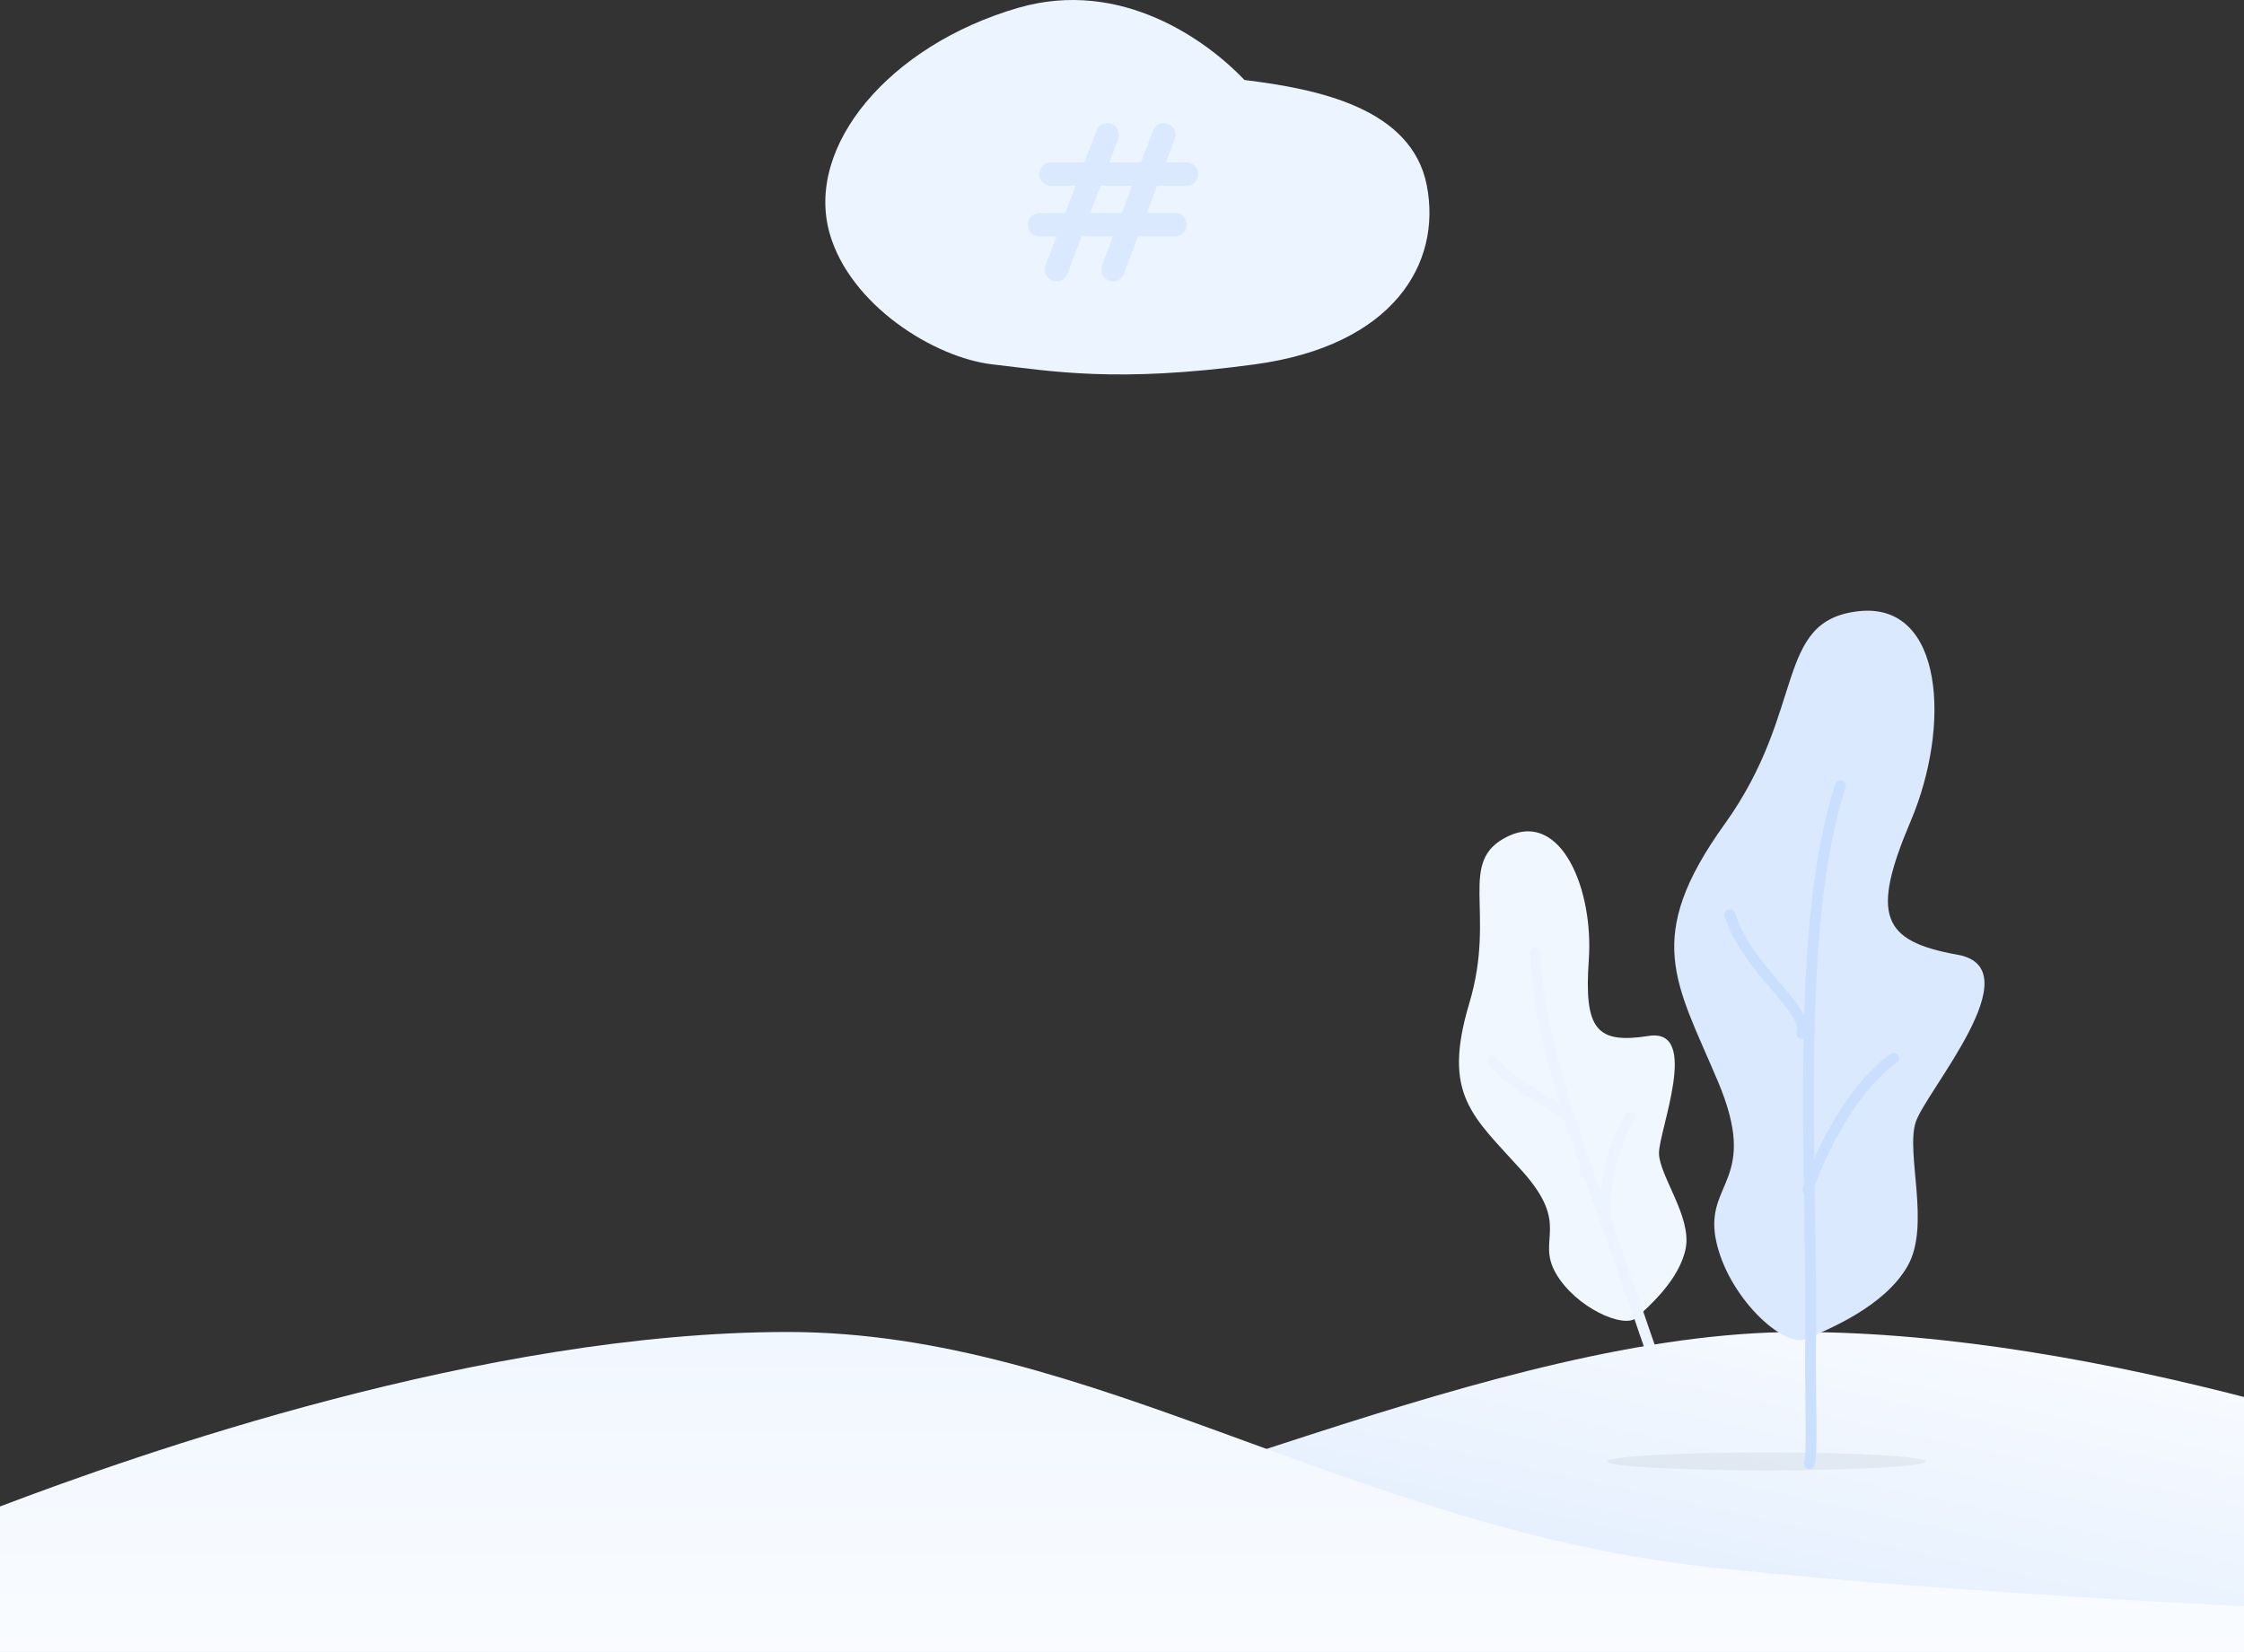 <svg width="1248" height="919" viewBox="0 0 1248 919" fill="none" xmlns="http://www.w3.org/2000/svg">
<rect x="0" y="0" width="1248" height="919" fill="#333333" stroke="none"/>
<rect width="1438" height="1054" fill="black" fill-opacity="0"/>
<rect width="336" height="209" fill="black" fill-opacity="0" transform="translate(459)"/>
<path fill-rule="evenodd" clip-rule="evenodd" d="M793.52 103.184C801.945 146.526 774.971 192.267 697.718 202.724C620.466 213.181 584.721 206.435 552.082 202.724C519.444 199.013 472.72 169.603 461.405 129.832C447.614 81.358 494.541 25.185 566.221 4.366C624.013 -12.419 671.781 23.116 692.14 44.502C732.299 49.439 785.096 59.842 793.52 103.184Z" fill="#ECF4FF"/>
<rect width="82" height="75" fill="black" fill-opacity="0" transform="translate(578 75)"/>
<path d="M615.857 75L587.571 150" stroke="#DAE9FE" stroke-width="13" stroke-linecap="round" stroke-linejoin="round"/>
<path d="M647.286 75L619 150" stroke="#DAE9FE" stroke-width="13" stroke-linecap="round" stroke-linejoin="round"/>
<path d="M659.857 96.875H584.429" stroke="#DAE9FE" stroke-width="13" stroke-linecap="round" stroke-linejoin="round"/>
<path d="M653.571 125H578.143" stroke="#DAE9FE" stroke-width="13" stroke-linecap="round" stroke-linejoin="round"/>
<rect width="125" height="317" fill="black" fill-opacity="0" transform="translate(809 463.182) rotate(-1)"/>
<path fill-rule="evenodd" clip-rule="evenodd" d="M910.129 733.069C903.194 739.423 876.19 727.429 865.233 708.271C854.275 689.114 873.855 681.885 846.519 651.416C819.183 620.948 801.782 609.4 817.154 558.123C832.525 506.846 809.565 478.899 839.016 465.077C868.468 451.255 886.333 495.11 883.606 534.007C880.879 572.905 887.983 580.832 916.947 576.301C945.911 571.77 922.428 629.214 922.645 641.66C922.862 654.106 940.871 676.915 937.523 694.371C934.174 711.826 917.064 726.715 910.129 733.069Z" fill="#F1F7FF"/>
<path d="M892.593 678.153C892.427 668.601 893.952 639.789 906.764 621.434" stroke="#ECF4FF" stroke-width="6" stroke-linecap="round"/>
<path d="M873.683 624.241C870.403 614.796 843.622 607.975 830.177 590.078" stroke="#ECF4FF" stroke-width="6" stroke-linecap="round"/>
<path d="M926.728 777.535C926.657 773.471 919.338 755.272 912.279 734.162C890.174 668.057 854.984 586.794 853.994 530.074" stroke="#ECF4FF" stroke-width="6" stroke-linecap="round"/>
<path fill-rule="evenodd" clip-rule="evenodd" d="M1438 838.064C1362.31 809.336 1169.49 741 999.936 741C830.379 741 620.193 851.612 484.553 864.164C348.913 876.716 0 885.41 0 885.41V1054H1438C1438 1054 1438 948.177 1438 838.064Z" fill="url(#paint0_linear)"/>
<path fill-rule="evenodd" clip-rule="evenodd" d="M0 838.064C75.693 809.336 268.507 741 438.064 741C607.621 741 752.581 850.918 953.447 872.164C1154.31 893.41 1438 901.41 1438 901.41V1054H0C0 1054 0 948.177 0 838.064Z" fill="url(#paint1_linear)"/>
<rect width="319" height="498" fill="black" fill-opacity="0" transform="translate(849 323)"/>
<path opacity="0.2" fill-rule="evenodd" clip-rule="evenodd" d="M982.5 818C1031.38 818 1071 815.761 1071 813C1071 810.239 1031.38 808 982.5 808C933.623 808 894 810.239 894 813C894 815.761 933.623 818 982.5 818Z" fill="#B2BBC6"/>
<rect width="183" height="464" fill="black" fill-opacity="0" transform="translate(993.17 323.08) rotate(18)"/>
<path fill-rule="evenodd" clip-rule="evenodd" d="M1004.52 744.87C991.892 750.36 960.229 720.886 954.192 689.145C948.155 657.404 978.704 656.73 955.387 601.525C932.069 546.319 913.487 522.041 959.205 458.388C1004.92 394.735 986.461 345.105 1033.82 340.01C1081.17 334.914 1085 404.136 1062.68 456.679C1040.37 509.223 1046.43 523.582 1088.68 531.115C1130.93 538.648 1071.05 606.972 1065.41 624.304C1059.78 641.635 1073.84 681.792 1060.88 704.359C1047.93 726.926 1017.15 739.38 1004.52 744.87Z" fill="#DAE9FE"/>
<path d="M1005.44 661.694C1009.76 648.392 1026.59 608.037 1053.07 588.736" stroke="#C9DFFD" stroke-width="6" stroke-linecap="round"/>
<path d="M1002.07 574.787C1006.4 561.485 972.082 540.011 962.001 508.829" stroke="#C9DFFD" stroke-width="6" stroke-linecap="round"/>
<path d="M1006.3 814.333C1008.14 808.674 1006.68 779.994 1006.98 747.408C1007.88 645.366 997.905 516.107 1023.57 437.121" stroke="#C9DFFD" stroke-width="6" stroke-linecap="round"/>
<defs>
<linearGradient id="paint0_linear" x1="2036.7" y1="871.315" x2="1928.37" y2="1369" gradientUnits="userSpaceOnUse">
<stop stop-color="white"/>
<stop offset="1" stop-color="#C9DFFD"/>
</linearGradient>
<linearGradient id="paint1_linear" x1="1438" y1="1054" x2="1438" y2="741" gradientUnits="userSpaceOnUse">
<stop stop-color="white"/>
<stop offset="1" stop-color="#F1F7FF"/>
</linearGradient>
</defs>
</svg>

